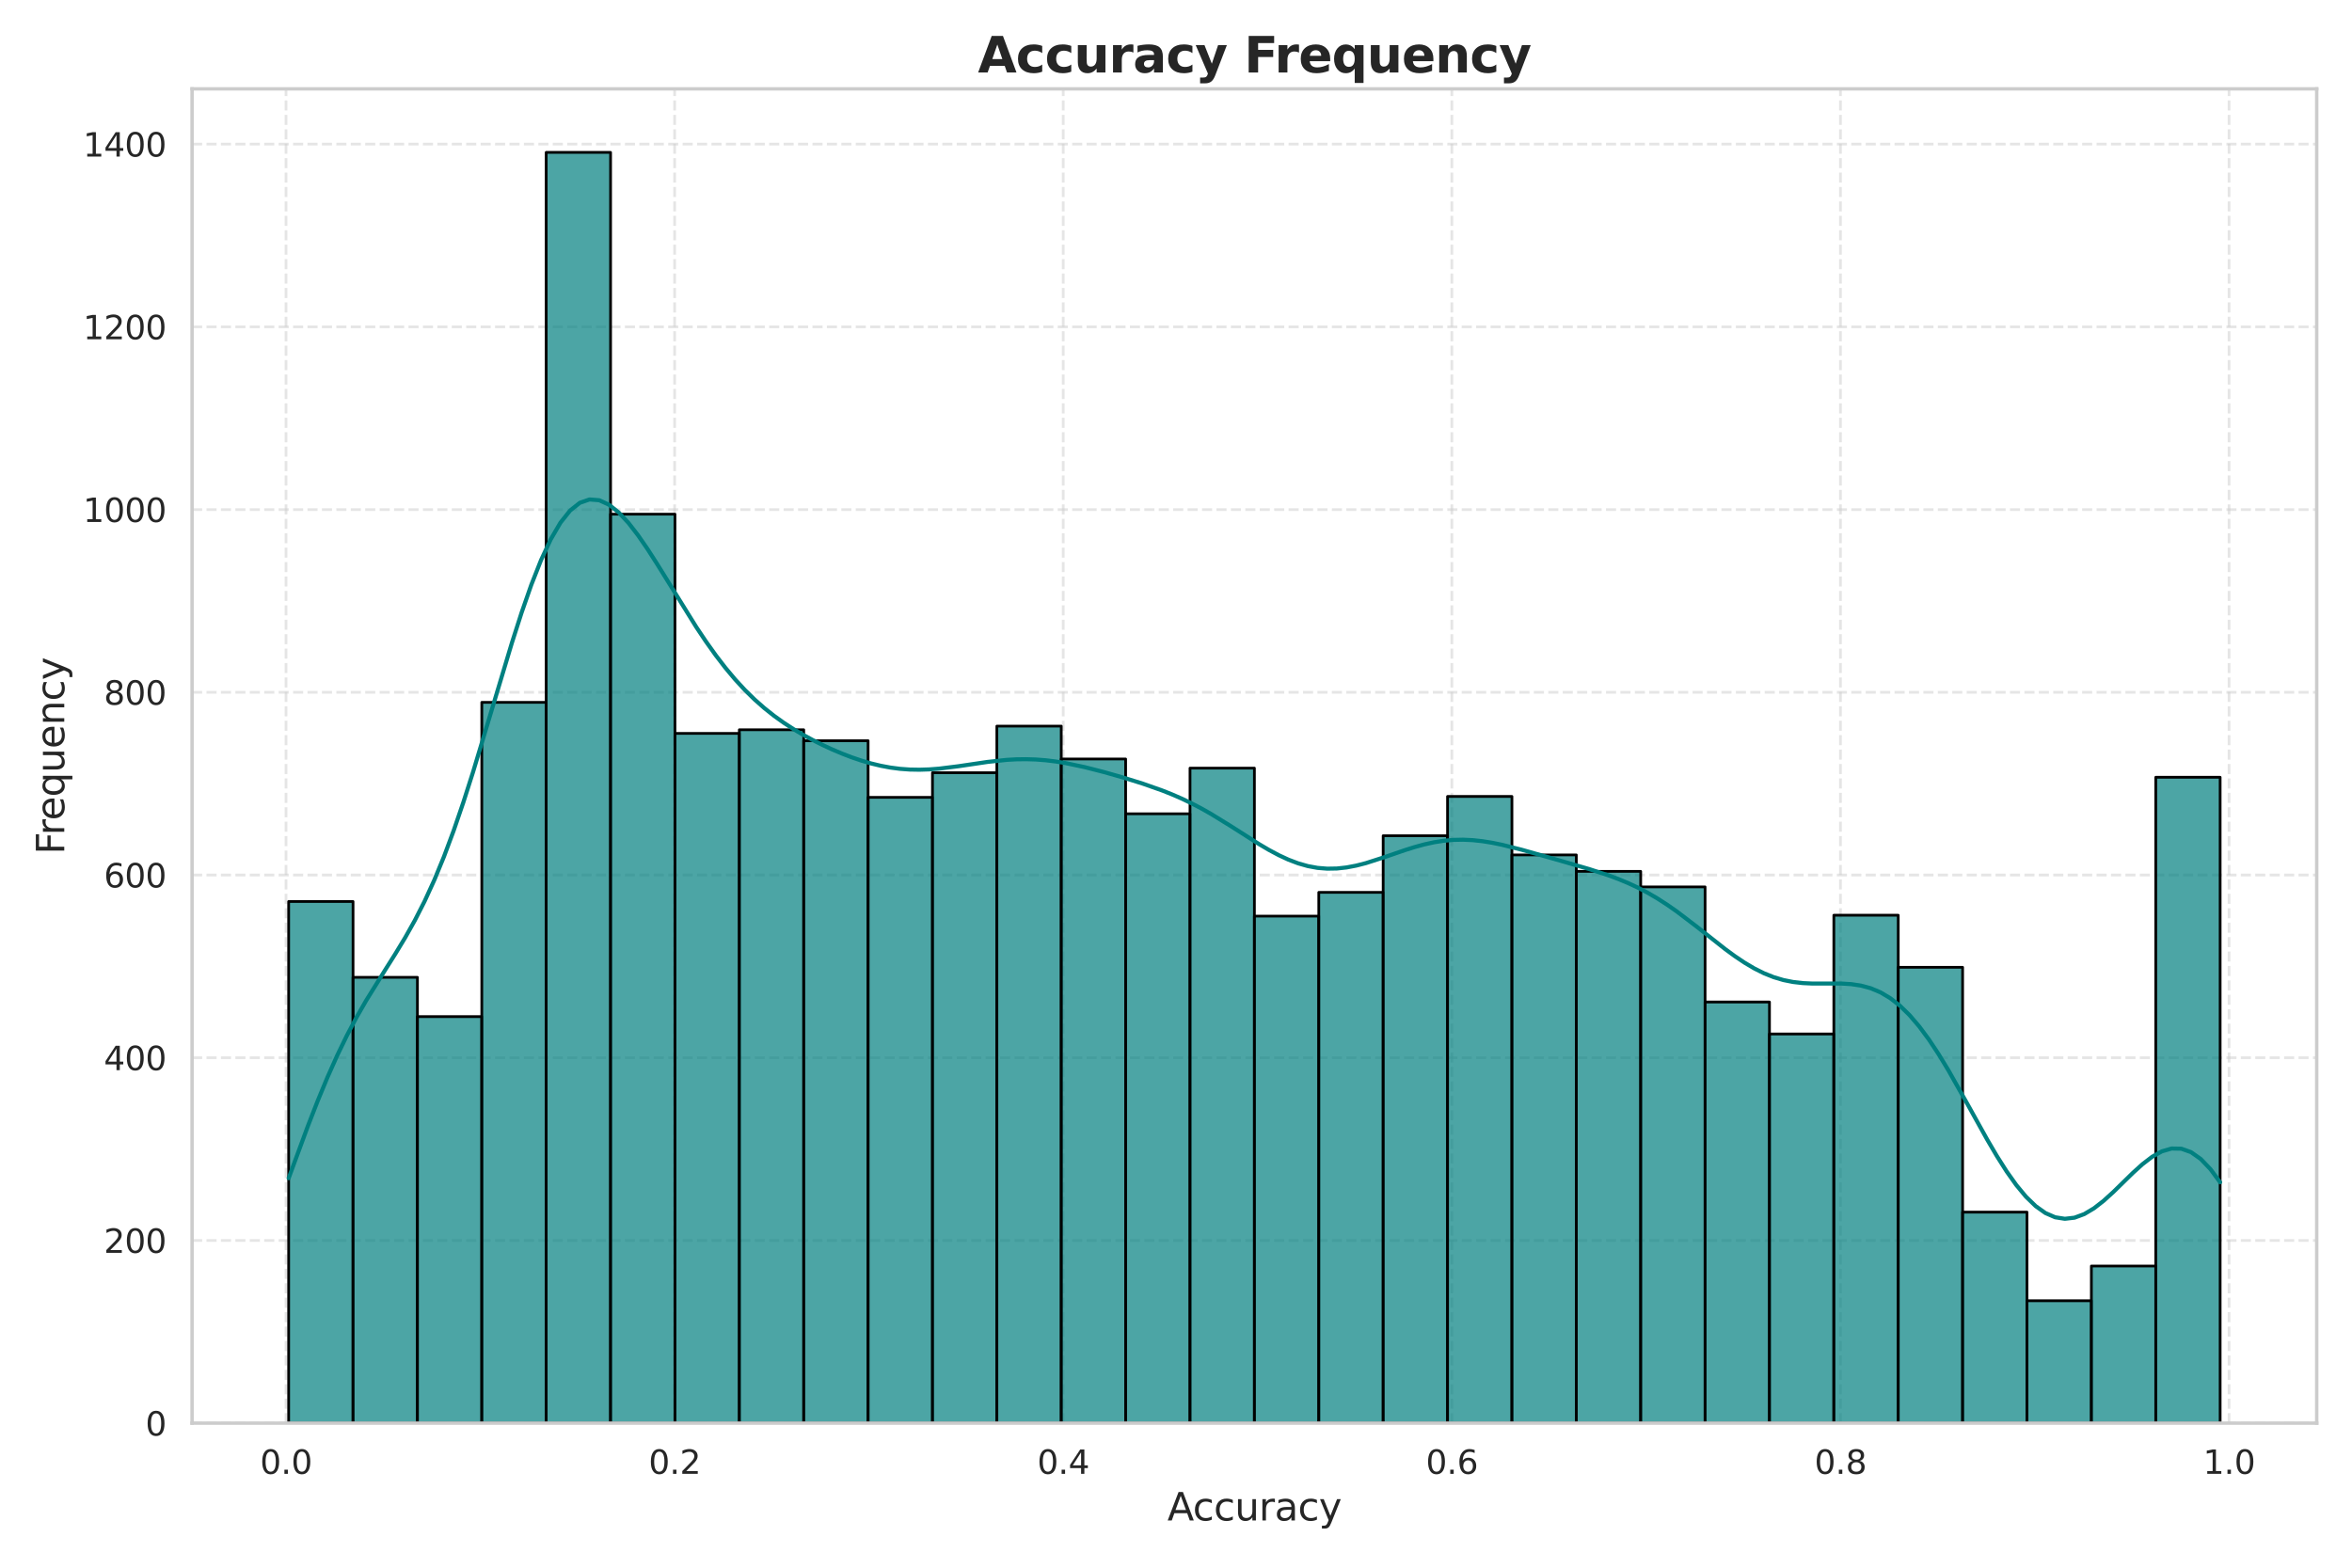 <?xml version="1.0" encoding="utf-8" standalone="no"?>
<!DOCTYPE svg PUBLIC "-//W3C//DTD SVG 1.1//EN"
  "http://www.w3.org/Graphics/SVG/1.1/DTD/svg11.dtd">
<svg xmlns:xlink="http://www.w3.org/1999/xlink" width="864pt" height="576pt" viewBox="0 0 864 576" xmlns="http://www.w3.org/2000/svg" version="1.1">
 <defs>
  <style type="text/css">*{stroke-linejoin: round; stroke-linecap: butt}</style>
 </defs>
 <g id="figure_1">
  <g id="patch_1">
   <path d="M 0 576 
L 864 576 
L 864 0 
L 0 0 
z
" style="fill: #ffffff"/>
  </g>
  <g id="axes_1">
   <g id="patch_2">
    <path d="M 70.56 522.9 
L 851.04 522.9 
L 851.04 32.64 
L 70.56 32.64 
z
" style="fill: #ffffff"/>
   </g>
   <g id="matplotlib.axis_1">
    <g id="xtick_1">
     <g id="line2d_1">
      <path d="M 105.071 522.9 
L 105.071 32.64 
" clip-path="url(#p746bd2ab57)" style="fill: none; stroke-dasharray: 3.7,1.6; stroke-dashoffset: 0; stroke: #cccccc; stroke-opacity: 0.5"/>
     </g>
     <g id="text_1">
      <!-- 0.0 -->
      <g style="fill: #262626" transform="translate(95.529 541.518) scale(0.12 -0.12)">
       <defs>
        <path id="DejaVuSans-30" d="M 2034 4250 
Q 1547 4250 1301 3770 
Q 1056 3291 1056 2328 
Q 1056 1369 1301 889 
Q 1547 409 2034 409 
Q 2525 409 2770 889 
Q 3016 1369 3016 2328 
Q 3016 3291 2770 3770 
Q 2525 4250 2034 4250 
z
M 2034 4750 
Q 2819 4750 3233 4129 
Q 3647 3509 3647 2328 
Q 3647 1150 3233 529 
Q 2819 -91 2034 -91 
Q 1250 -91 836 529 
Q 422 1150 422 2328 
Q 422 3509 836 4129 
Q 1250 4750 2034 4750 
z
" transform="scale(0.016)"/>
        <path id="DejaVuSans-2e" d="M 684 794 
L 1344 794 
L 1344 0 
L 684 0 
L 684 794 
z
" transform="scale(0.016)"/>
       </defs>
       <use xlink:href="#DejaVuSans-30"/>
       <use xlink:href="#DejaVuSans-2e" transform="translate(63.623 0)"/>
       <use xlink:href="#DejaVuSans-30" transform="translate(95.41 0)"/>
      </g>
     </g>
    </g>
    <g id="xtick_2">
     <g id="line2d_2">
      <path d="M 247.826 522.9 
L 247.826 32.64 
" clip-path="url(#p746bd2ab57)" style="fill: none; stroke-dasharray: 3.7,1.6; stroke-dashoffset: 0; stroke: #cccccc; stroke-opacity: 0.5"/>
     </g>
     <g id="text_2">
      <!-- 0.2 -->
      <g style="fill: #262626" transform="translate(238.284 541.518) scale(0.12 -0.12)">
       <defs>
        <path id="DejaVuSans-32" d="M 1228 531 
L 3431 531 
L 3431 0 
L 469 0 
L 469 531 
Q 828 903 1448 1529 
Q 2069 2156 2228 2338 
Q 2531 2678 2651 2914 
Q 2772 3150 2772 3378 
Q 2772 3750 2511 3984 
Q 2250 4219 1831 4219 
Q 1534 4219 1204 4116 
Q 875 4013 500 3803 
L 500 4441 
Q 881 4594 1212 4672 
Q 1544 4750 1819 4750 
Q 2544 4750 2975 4387 
Q 3406 4025 3406 3419 
Q 3406 3131 3298 2873 
Q 3191 2616 2906 2266 
Q 2828 2175 2409 1742 
Q 1991 1309 1228 531 
z
" transform="scale(0.016)"/>
       </defs>
       <use xlink:href="#DejaVuSans-30"/>
       <use xlink:href="#DejaVuSans-2e" transform="translate(63.623 0)"/>
       <use xlink:href="#DejaVuSans-32" transform="translate(95.41 0)"/>
      </g>
     </g>
    </g>
    <g id="xtick_3">
     <g id="line2d_3">
      <path d="M 390.581 522.9 
L 390.581 32.64 
" clip-path="url(#p746bd2ab57)" style="fill: none; stroke-dasharray: 3.7,1.6; stroke-dashoffset: 0; stroke: #cccccc; stroke-opacity: 0.5"/>
     </g>
     <g id="text_3">
      <!-- 0.4 -->
      <g style="fill: #262626" transform="translate(381.039 541.518) scale(0.12 -0.12)">
       <defs>
        <path id="DejaVuSans-34" d="M 2419 4116 
L 825 1625 
L 2419 1625 
L 2419 4116 
z
M 2253 4666 
L 3047 4666 
L 3047 1625 
L 3713 1625 
L 3713 1100 
L 3047 1100 
L 3047 0 
L 2419 0 
L 2419 1100 
L 313 1100 
L 313 1709 
L 2253 4666 
z
" transform="scale(0.016)"/>
       </defs>
       <use xlink:href="#DejaVuSans-30"/>
       <use xlink:href="#DejaVuSans-2e" transform="translate(63.623 0)"/>
       <use xlink:href="#DejaVuSans-34" transform="translate(95.41 0)"/>
      </g>
     </g>
    </g>
    <g id="xtick_4">
     <g id="line2d_4">
      <path d="M 533.337 522.9 
L 533.337 32.64 
" clip-path="url(#p746bd2ab57)" style="fill: none; stroke-dasharray: 3.7,1.6; stroke-dashoffset: 0; stroke: #cccccc; stroke-opacity: 0.5"/>
     </g>
     <g id="text_4">
      <!-- 0.6 -->
      <g style="fill: #262626" transform="translate(523.795 541.518) scale(0.12 -0.12)">
       <defs>
        <path id="DejaVuSans-36" d="M 2113 2584 
Q 1688 2584 1439 2293 
Q 1191 2003 1191 1497 
Q 1191 994 1439 701 
Q 1688 409 2113 409 
Q 2538 409 2786 701 
Q 3034 994 3034 1497 
Q 3034 2003 2786 2293 
Q 2538 2584 2113 2584 
z
M 3366 4563 
L 3366 3988 
Q 3128 4100 2886 4159 
Q 2644 4219 2406 4219 
Q 1781 4219 1451 3797 
Q 1122 3375 1075 2522 
Q 1259 2794 1537 2939 
Q 1816 3084 2150 3084 
Q 2853 3084 3261 2657 
Q 3669 2231 3669 1497 
Q 3669 778 3244 343 
Q 2819 -91 2113 -91 
Q 1303 -91 875 529 
Q 447 1150 447 2328 
Q 447 3434 972 4092 
Q 1497 4750 2381 4750 
Q 2619 4750 2861 4703 
Q 3103 4656 3366 4563 
z
" transform="scale(0.016)"/>
       </defs>
       <use xlink:href="#DejaVuSans-30"/>
       <use xlink:href="#DejaVuSans-2e" transform="translate(63.623 0)"/>
       <use xlink:href="#DejaVuSans-36" transform="translate(95.41 0)"/>
      </g>
     </g>
    </g>
    <g id="xtick_5">
     <g id="line2d_5">
      <path d="M 676.092 522.9 
L 676.092 32.64 
" clip-path="url(#p746bd2ab57)" style="fill: none; stroke-dasharray: 3.7,1.6; stroke-dashoffset: 0; stroke: #cccccc; stroke-opacity: 0.5"/>
     </g>
     <g id="text_5">
      <!-- 0.8 -->
      <g style="fill: #262626" transform="translate(666.55 541.518) scale(0.12 -0.12)">
       <defs>
        <path id="DejaVuSans-38" d="M 2034 2216 
Q 1584 2216 1326 1975 
Q 1069 1734 1069 1313 
Q 1069 891 1326 650 
Q 1584 409 2034 409 
Q 2484 409 2743 651 
Q 3003 894 3003 1313 
Q 3003 1734 2745 1975 
Q 2488 2216 2034 2216 
z
M 1403 2484 
Q 997 2584 770 2862 
Q 544 3141 544 3541 
Q 544 4100 942 4425 
Q 1341 4750 2034 4750 
Q 2731 4750 3128 4425 
Q 3525 4100 3525 3541 
Q 3525 3141 3298 2862 
Q 3072 2584 2669 2484 
Q 3125 2378 3379 2068 
Q 3634 1759 3634 1313 
Q 3634 634 3220 271 
Q 2806 -91 2034 -91 
Q 1263 -91 848 271 
Q 434 634 434 1313 
Q 434 1759 690 2068 
Q 947 2378 1403 2484 
z
M 1172 3481 
Q 1172 3119 1398 2916 
Q 1625 2713 2034 2713 
Q 2441 2713 2670 2916 
Q 2900 3119 2900 3481 
Q 2900 3844 2670 4047 
Q 2441 4250 2034 4250 
Q 1625 4250 1398 4047 
Q 1172 3844 1172 3481 
z
" transform="scale(0.016)"/>
       </defs>
       <use xlink:href="#DejaVuSans-30"/>
       <use xlink:href="#DejaVuSans-2e" transform="translate(63.623 0)"/>
       <use xlink:href="#DejaVuSans-38" transform="translate(95.41 0)"/>
      </g>
     </g>
    </g>
    <g id="xtick_6">
     <g id="line2d_6">
      <path d="M 818.847 522.9 
L 818.847 32.64 
" clip-path="url(#p746bd2ab57)" style="fill: none; stroke-dasharray: 3.7,1.6; stroke-dashoffset: 0; stroke: #cccccc; stroke-opacity: 0.5"/>
     </g>
     <g id="text_6">
      <!-- 1.0 -->
      <g style="fill: #262626" transform="translate(809.305 541.518) scale(0.12 -0.12)">
       <defs>
        <path id="DejaVuSans-31" d="M 794 531 
L 1825 531 
L 1825 4091 
L 703 3866 
L 703 4441 
L 1819 4666 
L 2450 4666 
L 2450 531 
L 3481 531 
L 3481 0 
L 794 0 
L 794 531 
z
" transform="scale(0.016)"/>
       </defs>
       <use xlink:href="#DejaVuSans-31"/>
       <use xlink:href="#DejaVuSans-2e" transform="translate(63.623 0)"/>
       <use xlink:href="#DejaVuSans-30" transform="translate(95.41 0)"/>
      </g>
     </g>
    </g>
    <g id="text_7">
     <!-- Accuracy -->
     <g style="fill: #262626" transform="translate(428.841 558.652) scale(0.14 -0.14)">
      <defs>
       <path id="DejaVuSans-41" d="M 2188 4044 
L 1331 1722 
L 3047 1722 
L 2188 4044 
z
M 1831 4666 
L 2547 4666 
L 4325 0 
L 3669 0 
L 3244 1197 
L 1141 1197 
L 716 0 
L 50 0 
L 1831 4666 
z
" transform="scale(0.016)"/>
       <path id="DejaVuSans-63" d="M 3122 3366 
L 3122 2828 
Q 2878 2963 2633 3030 
Q 2388 3097 2138 3097 
Q 1578 3097 1268 2742 
Q 959 2388 959 1747 
Q 959 1106 1268 751 
Q 1578 397 2138 397 
Q 2388 397 2633 464 
Q 2878 531 3122 666 
L 3122 134 
Q 2881 22 2623 -34 
Q 2366 -91 2075 -91 
Q 1284 -91 818 406 
Q 353 903 353 1747 
Q 353 2603 823 3093 
Q 1294 3584 2113 3584 
Q 2378 3584 2631 3529 
Q 2884 3475 3122 3366 
z
" transform="scale(0.016)"/>
       <path id="DejaVuSans-75" d="M 544 1381 
L 544 3500 
L 1119 3500 
L 1119 1403 
Q 1119 906 1312 657 
Q 1506 409 1894 409 
Q 2359 409 2629 706 
Q 2900 1003 2900 1516 
L 2900 3500 
L 3475 3500 
L 3475 0 
L 2900 0 
L 2900 538 
Q 2691 219 2414 64 
Q 2138 -91 1772 -91 
Q 1169 -91 856 284 
Q 544 659 544 1381 
z
M 1991 3584 
L 1991 3584 
z
" transform="scale(0.016)"/>
       <path id="DejaVuSans-72" d="M 2631 2963 
Q 2534 3019 2420 3045 
Q 2306 3072 2169 3072 
Q 1681 3072 1420 2755 
Q 1159 2438 1159 1844 
L 1159 0 
L 581 0 
L 581 3500 
L 1159 3500 
L 1159 2956 
Q 1341 3275 1631 3429 
Q 1922 3584 2338 3584 
Q 2397 3584 2469 3576 
Q 2541 3569 2628 3553 
L 2631 2963 
z
" transform="scale(0.016)"/>
       <path id="DejaVuSans-61" d="M 2194 1759 
Q 1497 1759 1228 1600 
Q 959 1441 959 1056 
Q 959 750 1161 570 
Q 1363 391 1709 391 
Q 2188 391 2477 730 
Q 2766 1069 2766 1631 
L 2766 1759 
L 2194 1759 
z
M 3341 1997 
L 3341 0 
L 2766 0 
L 2766 531 
Q 2569 213 2275 61 
Q 1981 -91 1556 -91 
Q 1019 -91 701 211 
Q 384 513 384 1019 
Q 384 1609 779 1909 
Q 1175 2209 1959 2209 
L 2766 2209 
L 2766 2266 
Q 2766 2663 2505 2880 
Q 2244 3097 1772 3097 
Q 1472 3097 1187 3025 
Q 903 2953 641 2809 
L 641 3341 
Q 956 3463 1253 3523 
Q 1550 3584 1831 3584 
Q 2591 3584 2966 3190 
Q 3341 2797 3341 1997 
z
" transform="scale(0.016)"/>
       <path id="DejaVuSans-79" d="M 2059 -325 
Q 1816 -950 1584 -1140 
Q 1353 -1331 966 -1331 
L 506 -1331 
L 506 -850 
L 844 -850 
Q 1081 -850 1212 -737 
Q 1344 -625 1503 -206 
L 1606 56 
L 191 3500 
L 800 3500 
L 1894 763 
L 2988 3500 
L 3597 3500 
L 2059 -325 
z
" transform="scale(0.016)"/>
      </defs>
      <use xlink:href="#DejaVuSans-41"/>
      <use xlink:href="#DejaVuSans-63" transform="translate(66.658 0)"/>
      <use xlink:href="#DejaVuSans-63" transform="translate(121.639 0)"/>
      <use xlink:href="#DejaVuSans-75" transform="translate(176.619 0)"/>
      <use xlink:href="#DejaVuSans-72" transform="translate(239.998 0)"/>
      <use xlink:href="#DejaVuSans-61" transform="translate(281.111 0)"/>
      <use xlink:href="#DejaVuSans-63" transform="translate(342.391 0)"/>
      <use xlink:href="#DejaVuSans-79" transform="translate(397.371 0)"/>
     </g>
    </g>
   </g>
   <g id="matplotlib.axis_2">
    <g id="ytick_1">
     <g id="line2d_7">
      <path d="M 70.56 522.9 
L 851.04 522.9 
" clip-path="url(#p746bd2ab57)" style="fill: none; stroke-dasharray: 3.7,1.6; stroke-dashoffset: 0; stroke: #cccccc; stroke-opacity: 0.5"/>
     </g>
     <g id="text_8">
      <!-- 0 -->
      <g style="fill: #262626" transform="translate(53.425 527.459) scale(0.12 -0.12)">
       <use xlink:href="#DejaVuSans-30"/>
      </g>
     </g>
    </g>
    <g id="ytick_2">
     <g id="line2d_8">
      <path d="M 70.56 455.766 
L 851.04 455.766 
" clip-path="url(#p746bd2ab57)" style="fill: none; stroke-dasharray: 3.7,1.6; stroke-dashoffset: 0; stroke: #cccccc; stroke-opacity: 0.5"/>
     </g>
     <g id="text_9">
      <!-- 200 -->
      <g style="fill: #262626" transform="translate(38.155 460.325) scale(0.12 -0.12)">
       <use xlink:href="#DejaVuSans-32"/>
       <use xlink:href="#DejaVuSans-30" transform="translate(63.623 0)"/>
       <use xlink:href="#DejaVuSans-30" transform="translate(127.246 0)"/>
      </g>
     </g>
    </g>
    <g id="ytick_3">
     <g id="line2d_9">
      <path d="M 70.56 388.633 
L 851.04 388.633 
" clip-path="url(#p746bd2ab57)" style="fill: none; stroke-dasharray: 3.7,1.6; stroke-dashoffset: 0; stroke: #cccccc; stroke-opacity: 0.5"/>
     </g>
     <g id="text_10">
      <!-- 400 -->
      <g style="fill: #262626" transform="translate(38.155 393.192) scale(0.12 -0.12)">
       <use xlink:href="#DejaVuSans-34"/>
       <use xlink:href="#DejaVuSans-30" transform="translate(63.623 0)"/>
       <use xlink:href="#DejaVuSans-30" transform="translate(127.246 0)"/>
      </g>
     </g>
    </g>
    <g id="ytick_4">
     <g id="line2d_10">
      <path d="M 70.56 321.499 
L 851.04 321.499 
" clip-path="url(#p746bd2ab57)" style="fill: none; stroke-dasharray: 3.7,1.6; stroke-dashoffset: 0; stroke: #cccccc; stroke-opacity: 0.5"/>
     </g>
     <g id="text_11">
      <!-- 600 -->
      <g style="fill: #262626" transform="translate(38.155 326.058) scale(0.12 -0.12)">
       <use xlink:href="#DejaVuSans-36"/>
       <use xlink:href="#DejaVuSans-30" transform="translate(63.623 0)"/>
       <use xlink:href="#DejaVuSans-30" transform="translate(127.246 0)"/>
      </g>
     </g>
    </g>
    <g id="ytick_5">
     <g id="line2d_11">
      <path d="M 70.56 254.366 
L 851.04 254.366 
" clip-path="url(#p746bd2ab57)" style="fill: none; stroke-dasharray: 3.7,1.6; stroke-dashoffset: 0; stroke: #cccccc; stroke-opacity: 0.5"/>
     </g>
     <g id="text_12">
      <!-- 800 -->
      <g style="fill: #262626" transform="translate(38.155 258.925) scale(0.12 -0.12)">
       <use xlink:href="#DejaVuSans-38"/>
       <use xlink:href="#DejaVuSans-30" transform="translate(63.623 0)"/>
       <use xlink:href="#DejaVuSans-30" transform="translate(127.246 0)"/>
      </g>
     </g>
    </g>
    <g id="ytick_6">
     <g id="line2d_12">
      <path d="M 70.56 187.232 
L 851.04 187.232 
" clip-path="url(#p746bd2ab57)" style="fill: none; stroke-dasharray: 3.7,1.6; stroke-dashoffset: 0; stroke: #cccccc; stroke-opacity: 0.5"/>
     </g>
     <g id="text_13">
      <!-- 1000 -->
      <g style="fill: #262626" transform="translate(30.52 191.791) scale(0.12 -0.12)">
       <use xlink:href="#DejaVuSans-31"/>
       <use xlink:href="#DejaVuSans-30" transform="translate(63.623 0)"/>
       <use xlink:href="#DejaVuSans-30" transform="translate(127.246 0)"/>
       <use xlink:href="#DejaVuSans-30" transform="translate(190.869 0)"/>
      </g>
     </g>
    </g>
    <g id="ytick_7">
     <g id="line2d_13">
      <path d="M 70.56 120.098 
L 851.04 120.098 
" clip-path="url(#p746bd2ab57)" style="fill: none; stroke-dasharray: 3.7,1.6; stroke-dashoffset: 0; stroke: #cccccc; stroke-opacity: 0.5"/>
     </g>
     <g id="text_14">
      <!-- 1200 -->
      <g style="fill: #262626" transform="translate(30.52 124.657) scale(0.12 -0.12)">
       <use xlink:href="#DejaVuSans-31"/>
       <use xlink:href="#DejaVuSans-32" transform="translate(63.623 0)"/>
       <use xlink:href="#DejaVuSans-30" transform="translate(127.246 0)"/>
       <use xlink:href="#DejaVuSans-30" transform="translate(190.869 0)"/>
      </g>
     </g>
    </g>
    <g id="ytick_8">
     <g id="line2d_14">
      <path d="M 70.56 52.965 
L 851.04 52.965 
" clip-path="url(#p746bd2ab57)" style="fill: none; stroke-dasharray: 3.7,1.6; stroke-dashoffset: 0; stroke: #cccccc; stroke-opacity: 0.5"/>
     </g>
     <g id="text_15">
      <!-- 1400 -->
      <g style="fill: #262626" transform="translate(30.52 57.524) scale(0.12 -0.12)">
       <use xlink:href="#DejaVuSans-31"/>
       <use xlink:href="#DejaVuSans-34" transform="translate(63.623 0)"/>
       <use xlink:href="#DejaVuSans-30" transform="translate(127.246 0)"/>
       <use xlink:href="#DejaVuSans-30" transform="translate(190.869 0)"/>
      </g>
     </g>
    </g>
    <g id="text_16">
     <!-- Frequency -->
     <g style="fill: #262626" transform="translate(23.608 313.932) rotate(-90) scale(0.14 -0.14)">
      <defs>
       <path id="DejaVuSans-46" d="M 628 4666 
L 3309 4666 
L 3309 4134 
L 1259 4134 
L 1259 2759 
L 3109 2759 
L 3109 2228 
L 1259 2228 
L 1259 0 
L 628 0 
L 628 4666 
z
" transform="scale(0.016)"/>
       <path id="DejaVuSans-65" d="M 3597 1894 
L 3597 1613 
L 953 1613 
Q 991 1019 1311 708 
Q 1631 397 2203 397 
Q 2534 397 2845 478 
Q 3156 559 3463 722 
L 3463 178 
Q 3153 47 2828 -22 
Q 2503 -91 2169 -91 
Q 1331 -91 842 396 
Q 353 884 353 1716 
Q 353 2575 817 3079 
Q 1281 3584 2069 3584 
Q 2775 3584 3186 3129 
Q 3597 2675 3597 1894 
z
M 3022 2063 
Q 3016 2534 2758 2815 
Q 2500 3097 2075 3097 
Q 1594 3097 1305 2825 
Q 1016 2553 972 2059 
L 3022 2063 
z
" transform="scale(0.016)"/>
       <path id="DejaVuSans-71" d="M 947 1747 
Q 947 1113 1208 752 
Q 1469 391 1925 391 
Q 2381 391 2643 752 
Q 2906 1113 2906 1747 
Q 2906 2381 2643 2742 
Q 2381 3103 1925 3103 
Q 1469 3103 1208 2742 
Q 947 2381 947 1747 
z
M 2906 525 
Q 2725 213 2448 61 
Q 2172 -91 1784 -91 
Q 1150 -91 751 415 
Q 353 922 353 1747 
Q 353 2572 751 3078 
Q 1150 3584 1784 3584 
Q 2172 3584 2448 3432 
Q 2725 3281 2906 2969 
L 2906 3500 
L 3481 3500 
L 3481 -1331 
L 2906 -1331 
L 2906 525 
z
" transform="scale(0.016)"/>
       <path id="DejaVuSans-6e" d="M 3513 2113 
L 3513 0 
L 2938 0 
L 2938 2094 
Q 2938 2591 2744 2837 
Q 2550 3084 2163 3084 
Q 1697 3084 1428 2787 
Q 1159 2491 1159 1978 
L 1159 0 
L 581 0 
L 581 3500 
L 1159 3500 
L 1159 2956 
Q 1366 3272 1645 3428 
Q 1925 3584 2291 3584 
Q 2894 3584 3203 3211 
Q 3513 2838 3513 2113 
z
" transform="scale(0.016)"/>
      </defs>
      <use xlink:href="#DejaVuSans-46"/>
      <use xlink:href="#DejaVuSans-72" transform="translate(50.27 0)"/>
      <use xlink:href="#DejaVuSans-65" transform="translate(89.133 0)"/>
      <use xlink:href="#DejaVuSans-71" transform="translate(150.656 0)"/>
      <use xlink:href="#DejaVuSans-75" transform="translate(214.133 0)"/>
      <use xlink:href="#DejaVuSans-65" transform="translate(277.512 0)"/>
      <use xlink:href="#DejaVuSans-6e" transform="translate(339.035 0)"/>
      <use xlink:href="#DejaVuSans-63" transform="translate(402.414 0)"/>
      <use xlink:href="#DejaVuSans-79" transform="translate(457.395 0)"/>
     </g>
    </g>
   </g>
   <g id="patch_3">
    <path d="M 106.036 522.9 
L 129.687 522.9 
L 129.687 331.234 
L 106.036 331.234 
z
" clip-path="url(#p746bd2ab57)" style="fill: #008080; fill-opacity: 0.7; stroke: #000000; stroke-linejoin: miter"/>
   </g>
   <g id="patch_4">
    <path d="M 129.687 522.9 
L 153.338 522.9 
L 153.338 359.094 
L 129.687 359.094 
z
" clip-path="url(#p746bd2ab57)" style="fill: #008080; fill-opacity: 0.7; stroke: #000000; stroke-linejoin: miter"/>
   </g>
   <g id="patch_5">
    <path d="M 153.338 522.9 
L 176.989 522.9 
L 176.989 373.528 
L 153.338 373.528 
z
" clip-path="url(#p746bd2ab57)" style="fill: #008080; fill-opacity: 0.7; stroke: #000000; stroke-linejoin: miter"/>
   </g>
   <g id="patch_6">
    <path d="M 176.989 522.9 
L 200.64 522.9 
L 200.64 258.058 
L 176.989 258.058 
z
" clip-path="url(#p746bd2ab57)" style="fill: #008080; fill-opacity: 0.7; stroke: #000000; stroke-linejoin: miter"/>
   </g>
   <g id="patch_7">
    <path d="M 200.64 522.9 
L 224.291 522.9 
L 224.291 55.986 
L 200.64 55.986 
z
" clip-path="url(#p746bd2ab57)" style="fill: #008080; fill-opacity: 0.7; stroke: #000000; stroke-linejoin: miter"/>
   </g>
   <g id="patch_8">
    <path d="M 224.291 522.9 
L 247.942 522.9 
L 247.942 188.91 
L 224.291 188.91 
z
" clip-path="url(#p746bd2ab57)" style="fill: #008080; fill-opacity: 0.7; stroke: #000000; stroke-linejoin: miter"/>
   </g>
   <g id="patch_9">
    <path d="M 247.942 522.9 
L 271.593 522.9 
L 271.593 269.471 
L 247.942 269.471 
z
" clip-path="url(#p746bd2ab57)" style="fill: #008080; fill-opacity: 0.7; stroke: #000000; stroke-linejoin: miter"/>
   </g>
   <g id="patch_10">
    <path d="M 271.593 522.9 
L 295.244 522.9 
L 295.244 268.128 
L 271.593 268.128 
z
" clip-path="url(#p746bd2ab57)" style="fill: #008080; fill-opacity: 0.7; stroke: #000000; stroke-linejoin: miter"/>
   </g>
   <g id="patch_11">
    <path d="M 295.244 522.9 
L 318.895 522.9 
L 318.895 272.156 
L 295.244 272.156 
z
" clip-path="url(#p746bd2ab57)" style="fill: #008080; fill-opacity: 0.7; stroke: #000000; stroke-linejoin: miter"/>
   </g>
   <g id="patch_12">
    <path d="M 318.895 522.9 
L 342.545 522.9 
L 342.545 292.967 
L 318.895 292.967 
z
" clip-path="url(#p746bd2ab57)" style="fill: #008080; fill-opacity: 0.7; stroke: #000000; stroke-linejoin: miter"/>
   </g>
   <g id="patch_13">
    <path d="M 342.545 522.9 
L 366.196 522.9 
L 366.196 283.904 
L 342.545 283.904 
z
" clip-path="url(#p746bd2ab57)" style="fill: #008080; fill-opacity: 0.7; stroke: #000000; stroke-linejoin: miter"/>
   </g>
   <g id="patch_14">
    <path d="M 366.196 522.9 
L 389.847 522.9 
L 389.847 266.785 
L 366.196 266.785 
z
" clip-path="url(#p746bd2ab57)" style="fill: #008080; fill-opacity: 0.7; stroke: #000000; stroke-linejoin: miter"/>
   </g>
   <g id="patch_15">
    <path d="M 389.847 522.9 
L 413.498 522.9 
L 413.498 278.869 
L 389.847 278.869 
z
" clip-path="url(#p746bd2ab57)" style="fill: #008080; fill-opacity: 0.7; stroke: #000000; stroke-linejoin: miter"/>
   </g>
   <g id="patch_16">
    <path d="M 413.498 522.9 
L 437.149 522.9 
L 437.149 299.009 
L 413.498 299.009 
z
" clip-path="url(#p746bd2ab57)" style="fill: #008080; fill-opacity: 0.7; stroke: #000000; stroke-linejoin: miter"/>
   </g>
   <g id="patch_17">
    <path d="M 437.149 522.9 
L 460.8 522.9 
L 460.8 282.226 
L 437.149 282.226 
z
" clip-path="url(#p746bd2ab57)" style="fill: #008080; fill-opacity: 0.7; stroke: #000000; stroke-linejoin: miter"/>
   </g>
   <g id="patch_18">
    <path d="M 460.8 522.9 
L 484.451 522.9 
L 484.451 336.604 
L 460.8 336.604 
z
" clip-path="url(#p746bd2ab57)" style="fill: #008080; fill-opacity: 0.7; stroke: #000000; stroke-linejoin: miter"/>
   </g>
   <g id="patch_19">
    <path d="M 484.451 522.9 
L 508.102 522.9 
L 508.102 327.877 
L 484.451 327.877 
z
" clip-path="url(#p746bd2ab57)" style="fill: #008080; fill-opacity: 0.7; stroke: #000000; stroke-linejoin: miter"/>
   </g>
   <g id="patch_20">
    <path d="M 508.102 522.9 
L 531.753 522.9 
L 531.753 307.065 
L 508.102 307.065 
z
" clip-path="url(#p746bd2ab57)" style="fill: #008080; fill-opacity: 0.7; stroke: #000000; stroke-linejoin: miter"/>
   </g>
   <g id="patch_21">
    <path d="M 531.753 522.9 
L 555.404 522.9 
L 555.404 292.632 
L 531.753 292.632 
z
" clip-path="url(#p746bd2ab57)" style="fill: #008080; fill-opacity: 0.7; stroke: #000000; stroke-linejoin: miter"/>
   </g>
   <g id="patch_22">
    <path d="M 555.404 522.9 
L 579.055 522.9 
L 579.055 314.114 
L 555.404 314.114 
z
" clip-path="url(#p746bd2ab57)" style="fill: #008080; fill-opacity: 0.7; stroke: #000000; stroke-linejoin: miter"/>
   </g>
   <g id="patch_23">
    <path d="M 579.055 522.9 
L 602.705 522.9 
L 602.705 320.156 
L 579.055 320.156 
z
" clip-path="url(#p746bd2ab57)" style="fill: #008080; fill-opacity: 0.7; stroke: #000000; stroke-linejoin: miter"/>
   </g>
   <g id="patch_24">
    <path d="M 602.705 522.9 
L 626.356 522.9 
L 626.356 325.863 
L 602.705 325.863 
z
" clip-path="url(#p746bd2ab57)" style="fill: #008080; fill-opacity: 0.7; stroke: #000000; stroke-linejoin: miter"/>
   </g>
   <g id="patch_25">
    <path d="M 626.356 522.9 
L 650.007 522.9 
L 650.007 368.157 
L 626.356 368.157 
z
" clip-path="url(#p746bd2ab57)" style="fill: #008080; fill-opacity: 0.7; stroke: #000000; stroke-linejoin: miter"/>
   </g>
   <g id="patch_26">
    <path d="M 650.007 522.9 
L 673.658 522.9 
L 673.658 379.905 
L 650.007 379.905 
z
" clip-path="url(#p746bd2ab57)" style="fill: #008080; fill-opacity: 0.7; stroke: #000000; stroke-linejoin: miter"/>
   </g>
   <g id="patch_27">
    <path d="M 673.658 522.9 
L 697.309 522.9 
L 697.309 336.269 
L 673.658 336.269 
z
" clip-path="url(#p746bd2ab57)" style="fill: #008080; fill-opacity: 0.7; stroke: #000000; stroke-linejoin: miter"/>
   </g>
   <g id="patch_28">
    <path d="M 697.309 522.9 
L 720.96 522.9 
L 720.96 355.402 
L 697.309 355.402 
z
" clip-path="url(#p746bd2ab57)" style="fill: #008080; fill-opacity: 0.7; stroke: #000000; stroke-linejoin: miter"/>
   </g>
   <g id="patch_29">
    <path d="M 720.96 522.9 
L 744.611 522.9 
L 744.611 445.361 
L 720.96 445.361 
z
" clip-path="url(#p746bd2ab57)" style="fill: #008080; fill-opacity: 0.7; stroke: #000000; stroke-linejoin: miter"/>
   </g>
   <g id="patch_30">
    <path d="M 744.611 522.9 
L 768.262 522.9 
L 768.262 477.92 
L 744.611 477.92 
z
" clip-path="url(#p746bd2ab57)" style="fill: #008080; fill-opacity: 0.7; stroke: #000000; stroke-linejoin: miter"/>
   </g>
   <g id="patch_31">
    <path d="M 768.262 522.9 
L 791.913 522.9 
L 791.913 465.165 
L 768.262 465.165 
z
" clip-path="url(#p746bd2ab57)" style="fill: #008080; fill-opacity: 0.7; stroke: #000000; stroke-linejoin: miter"/>
   </g>
   <g id="patch_32">
    <path d="M 791.913 522.9 
L 815.564 522.9 
L 815.564 285.583 
L 791.913 285.583 
z
" clip-path="url(#p746bd2ab57)" style="fill: #008080; fill-opacity: 0.7; stroke: #000000; stroke-linejoin: miter"/>
   </g>
   <g id="line2d_15">
    <path d="M 106.036 432.89 
L 113.167 413.558 
L 116.733 404.414 
L 120.298 395.805 
L 123.864 387.814 
L 127.429 380.469 
L 130.995 373.737 
L 134.56 367.527 
L 141.691 356.063 
L 145.256 350.412 
L 148.822 344.521 
L 152.387 338.175 
L 155.953 331.186 
L 159.518 323.408 
L 163.084 314.75 
L 166.649 305.19 
L 170.215 294.776 
L 173.78 283.628 
L 180.911 259.937 
L 188.042 236.2 
L 191.607 225.083 
L 195.173 214.871 
L 198.738 205.83 
L 202.304 198.174 
L 205.869 192.059 
L 209.435 187.575 
L 213 184.741 
L 216.566 183.514 
L 220.131 183.794 
L 223.697 185.438 
L 227.262 188.266 
L 230.828 192.082 
L 234.393 196.681 
L 237.959 201.861 
L 241.524 207.428 
L 255.786 230.41 
L 259.351 235.737 
L 262.917 240.74 
L 266.482 245.378 
L 270.048 249.633 
L 273.613 253.501 
L 277.179 256.997 
L 280.744 260.146 
L 284.31 262.98 
L 287.875 265.537 
L 291.44 267.856 
L 295.006 269.973 
L 298.571 271.916 
L 302.137 273.706 
L 305.702 275.356 
L 309.268 276.868 
L 312.833 278.236 
L 316.399 279.45 
L 319.964 280.496 
L 323.53 281.358 
L 327.095 282.025 
L 330.661 282.488 
L 334.226 282.747 
L 337.792 282.81 
L 341.357 282.693 
L 344.922 282.419 
L 352.053 281.532 
L 362.75 279.948 
L 369.881 279.186 
L 373.446 278.99 
L 377.012 278.945 
L 380.577 279.061 
L 384.143 279.339 
L 387.708 279.772 
L 391.273 280.347 
L 398.404 281.846 
L 405.535 283.672 
L 412.666 285.704 
L 419.797 287.926 
L 426.928 290.439 
L 430.494 291.857 
L 434.059 293.411 
L 437.624 295.116 
L 441.19 296.976 
L 444.755 298.988 
L 451.886 303.371 
L 462.583 310.187 
L 466.148 312.286 
L 469.714 314.191 
L 473.279 315.846 
L 476.845 317.2 
L 480.41 318.217 
L 483.976 318.875 
L 487.541 319.168 
L 491.106 319.106 
L 494.672 318.715 
L 498.237 318.035 
L 501.803 317.117 
L 508.934 314.82 
L 516.065 312.361 
L 519.63 311.238 
L 523.196 310.261 
L 526.761 309.476 
L 530.327 308.915 
L 533.892 308.596 
L 537.457 308.524 
L 541.023 308.691 
L 544.588 309.076 
L 548.154 309.652 
L 551.719 310.384 
L 558.85 312.171 
L 573.112 316.211 
L 583.808 319.321 
L 590.939 321.645 
L 594.505 322.972 
L 598.07 324.453 
L 601.636 326.116 
L 605.201 327.981 
L 608.767 330.061 
L 612.332 332.352 
L 615.898 334.84 
L 623.029 340.268 
L 633.725 348.702 
L 637.29 351.313 
L 640.856 353.705 
L 644.421 355.816 
L 647.987 357.599 
L 651.552 359.026 
L 655.118 360.088 
L 658.683 360.802 
L 662.249 361.21 
L 665.814 361.376 
L 676.511 361.377 
L 680.076 361.597 
L 683.641 362.133 
L 687.207 363.1 
L 690.772 364.602 
L 694.338 366.718 
L 697.903 369.504 
L 701.469 372.986 
L 705.034 377.155 
L 708.6 381.972 
L 712.165 387.366 
L 715.731 393.235 
L 722.862 405.879 
L 729.993 418.704 
L 733.558 424.773 
L 737.123 430.394 
L 740.689 435.419 
L 744.254 439.715 
L 747.82 443.169 
L 751.385 445.699 
L 754.951 447.251 
L 758.516 447.81 
L 762.082 447.397 
L 765.647 446.077 
L 769.213 443.956 
L 772.778 441.182 
L 776.344 437.944 
L 783.474 430.973 
L 787.04 427.739 
L 790.605 425.011 
L 794.171 423.026 
L 797.736 421.987 
L 801.302 422.053 
L 804.867 423.325 
L 808.433 425.837 
L 811.998 429.56 
L 815.564 434.397 
L 815.564 434.397 
" clip-path="url(#p746bd2ab57)" style="fill: none; stroke: #008080; stroke-width: 1.5; stroke-linecap: round"/>
   </g>
   <g id="patch_33">
    <path d="M 70.56 522.9 
L 70.56 32.64 
" style="fill: none; stroke: #cccccc; stroke-width: 1.25; stroke-linejoin: miter; stroke-linecap: square"/>
   </g>
   <g id="patch_34">
    <path d="M 851.04 522.9 
L 851.04 32.64 
" style="fill: none; stroke: #cccccc; stroke-width: 1.25; stroke-linejoin: miter; stroke-linecap: square"/>
   </g>
   <g id="patch_35">
    <path d="M 70.56 522.9 
L 851.04 522.9 
" style="fill: none; stroke: #cccccc; stroke-width: 1.25; stroke-linejoin: miter; stroke-linecap: square"/>
   </g>
   <g id="patch_36">
    <path d="M 70.56 32.64 
L 851.04 32.64 
" style="fill: none; stroke: #cccccc; stroke-width: 1.25; stroke-linejoin: miter; stroke-linecap: square"/>
   </g>
   <g id="text_17">
    <!-- Accuracy Frequency -->
    <g style="fill: #262626" transform="translate(359.231 26.64) scale(0.18 -0.18)">
     <defs>
      <path id="DejaVuSans-Bold-41" d="M 3419 850 
L 1538 850 
L 1241 0 
L 31 0 
L 1759 4666 
L 3194 4666 
L 4922 0 
L 3713 0 
L 3419 850 
z
M 1838 1716 
L 3116 1716 
L 2478 3572 
L 1838 1716 
z
" transform="scale(0.016)"/>
      <path id="DejaVuSans-Bold-63" d="M 3366 3391 
L 3366 2478 
Q 3138 2634 2908 2709 
Q 2678 2784 2431 2784 
Q 1963 2784 1702 2511 
Q 1441 2238 1441 1747 
Q 1441 1256 1702 982 
Q 1963 709 2431 709 
Q 2694 709 2930 787 
Q 3166 866 3366 1019 
L 3366 103 
Q 3103 6 2833 -42 
Q 2563 -91 2291 -91 
Q 1344 -91 809 395 
Q 275 881 275 1747 
Q 275 2613 809 3098 
Q 1344 3584 2291 3584 
Q 2566 3584 2833 3536 
Q 3100 3488 3366 3391 
z
" transform="scale(0.016)"/>
      <path id="DejaVuSans-Bold-75" d="M 500 1363 
L 500 3500 
L 1625 3500 
L 1625 3150 
Q 1625 2866 1622 2436 
Q 1619 2006 1619 1863 
Q 1619 1441 1641 1255 
Q 1663 1069 1716 984 
Q 1784 875 1895 815 
Q 2006 756 2150 756 
Q 2500 756 2700 1025 
Q 2900 1294 2900 1772 
L 2900 3500 
L 4019 3500 
L 4019 0 
L 2900 0 
L 2900 506 
Q 2647 200 2364 54 
Q 2081 -91 1741 -91 
Q 1134 -91 817 281 
Q 500 653 500 1363 
z
" transform="scale(0.016)"/>
      <path id="DejaVuSans-Bold-72" d="M 3138 2547 
Q 2991 2616 2845 2648 
Q 2700 2681 2553 2681 
Q 2122 2681 1889 2404 
Q 1656 2128 1656 1613 
L 1656 0 
L 538 0 
L 538 3500 
L 1656 3500 
L 1656 2925 
Q 1872 3269 2151 3426 
Q 2431 3584 2822 3584 
Q 2878 3584 2943 3579 
Q 3009 3575 3134 3559 
L 3138 2547 
z
" transform="scale(0.016)"/>
      <path id="DejaVuSans-Bold-61" d="M 2106 1575 
Q 1756 1575 1579 1456 
Q 1403 1338 1403 1106 
Q 1403 894 1545 773 
Q 1688 653 1941 653 
Q 2256 653 2472 879 
Q 2688 1106 2688 1447 
L 2688 1575 
L 2106 1575 
z
M 3816 1997 
L 3816 0 
L 2688 0 
L 2688 519 
Q 2463 200 2181 54 
Q 1900 -91 1497 -91 
Q 953 -91 614 226 
Q 275 544 275 1050 
Q 275 1666 698 1953 
Q 1122 2241 2028 2241 
L 2688 2241 
L 2688 2328 
Q 2688 2594 2478 2717 
Q 2269 2841 1825 2841 
Q 1466 2841 1156 2769 
Q 847 2697 581 2553 
L 581 3406 
Q 941 3494 1303 3539 
Q 1666 3584 2028 3584 
Q 2975 3584 3395 3211 
Q 3816 2838 3816 1997 
z
" transform="scale(0.016)"/>
      <path id="DejaVuSans-Bold-79" d="M 78 3500 
L 1197 3500 
L 2138 1125 
L 2938 3500 
L 4056 3500 
L 2584 -331 
Q 2363 -916 2067 -1148 
Q 1772 -1381 1288 -1381 
L 641 -1381 
L 641 -647 
L 991 -647 
Q 1275 -647 1404 -556 
Q 1534 -466 1606 -231 
L 1638 -134 
L 78 3500 
z
" transform="scale(0.016)"/>
      <path id="DejaVuSans-Bold-20" transform="scale(0.016)"/>
      <path id="DejaVuSans-Bold-46" d="M 588 4666 
L 3834 4666 
L 3834 3756 
L 1791 3756 
L 1791 2888 
L 3713 2888 
L 3713 1978 
L 1791 1978 
L 1791 0 
L 588 0 
L 588 4666 
z
" transform="scale(0.016)"/>
      <path id="DejaVuSans-Bold-65" d="M 4031 1759 
L 4031 1441 
L 1416 1441 
Q 1456 1047 1700 850 
Q 1944 653 2381 653 
Q 2734 653 3104 758 
Q 3475 863 3866 1075 
L 3866 213 
Q 3469 63 3072 -14 
Q 2675 -91 2278 -91 
Q 1328 -91 801 392 
Q 275 875 275 1747 
Q 275 2603 792 3093 
Q 1309 3584 2216 3584 
Q 3041 3584 3536 3087 
Q 4031 2591 4031 1759 
z
M 2881 2131 
Q 2881 2450 2695 2645 
Q 2509 2841 2209 2841 
Q 1884 2841 1681 2658 
Q 1478 2475 1428 2131 
L 2881 2131 
z
" transform="scale(0.016)"/>
      <path id="DejaVuSans-Bold-71" d="M 2181 2772 
Q 1825 2772 1636 2509 
Q 1447 2247 1447 1747 
Q 1447 1247 1636 984 
Q 1825 722 2181 722 
Q 2541 722 2730 984 
Q 2919 1247 2919 1747 
Q 2919 2247 2730 2509 
Q 2541 2772 2181 2772 
z
M 2919 506 
Q 2688 197 2409 53 
Q 2131 -91 1766 -91 
Q 1119 -91 703 423 
Q 288 938 288 1747 
Q 288 2556 703 3067 
Q 1119 3578 1766 3578 
Q 2131 3578 2409 3434 
Q 2688 3291 2919 2981 
L 2919 3500 
L 4044 3500 
L 4044 -1331 
L 2919 -1331 
L 2919 506 
z
" transform="scale(0.016)"/>
      <path id="DejaVuSans-Bold-6e" d="M 4056 2131 
L 4056 0 
L 2931 0 
L 2931 347 
L 2931 1631 
Q 2931 2084 2911 2256 
Q 2891 2428 2841 2509 
Q 2775 2619 2662 2680 
Q 2550 2741 2406 2741 
Q 2056 2741 1856 2470 
Q 1656 2200 1656 1722 
L 1656 0 
L 538 0 
L 538 3500 
L 1656 3500 
L 1656 2988 
Q 1909 3294 2193 3439 
Q 2478 3584 2822 3584 
Q 3428 3584 3742 3212 
Q 4056 2841 4056 2131 
z
" transform="scale(0.016)"/>
     </defs>
     <use xlink:href="#DejaVuSans-Bold-41"/>
     <use xlink:href="#DejaVuSans-Bold-63" transform="translate(77.393 0)"/>
     <use xlink:href="#DejaVuSans-Bold-63" transform="translate(136.67 0)"/>
     <use xlink:href="#DejaVuSans-Bold-75" transform="translate(195.947 0)"/>
     <use xlink:href="#DejaVuSans-Bold-72" transform="translate(267.139 0)"/>
     <use xlink:href="#DejaVuSans-Bold-61" transform="translate(316.455 0)"/>
     <use xlink:href="#DejaVuSans-Bold-63" transform="translate(383.936 0)"/>
     <use xlink:href="#DejaVuSans-Bold-79" transform="translate(443.213 0)"/>
     <use xlink:href="#DejaVuSans-Bold-20" transform="translate(508.398 0)"/>
     <use xlink:href="#DejaVuSans-Bold-46" transform="translate(543.213 0)"/>
     <use xlink:href="#DejaVuSans-Bold-72" transform="translate(605.148 0)"/>
     <use xlink:href="#DejaVuSans-Bold-65" transform="translate(654.465 0)"/>
     <use xlink:href="#DejaVuSans-Bold-71" transform="translate(722.287 0)"/>
     <use xlink:href="#DejaVuSans-Bold-75" transform="translate(793.869 0)"/>
     <use xlink:href="#DejaVuSans-Bold-65" transform="translate(865.061 0)"/>
     <use xlink:href="#DejaVuSans-Bold-6e" transform="translate(932.883 0)"/>
     <use xlink:href="#DejaVuSans-Bold-63" transform="translate(1004.074 0)"/>
     <use xlink:href="#DejaVuSans-Bold-79" transform="translate(1063.352 0)"/>
    </g>
   </g>
  </g>
 </g>
 <defs>
  <clipPath id="p746bd2ab57">
   <rect x="70.56" y="32.64" width="780.48" height="490.26"/>
  </clipPath>
 </defs>
</svg>
